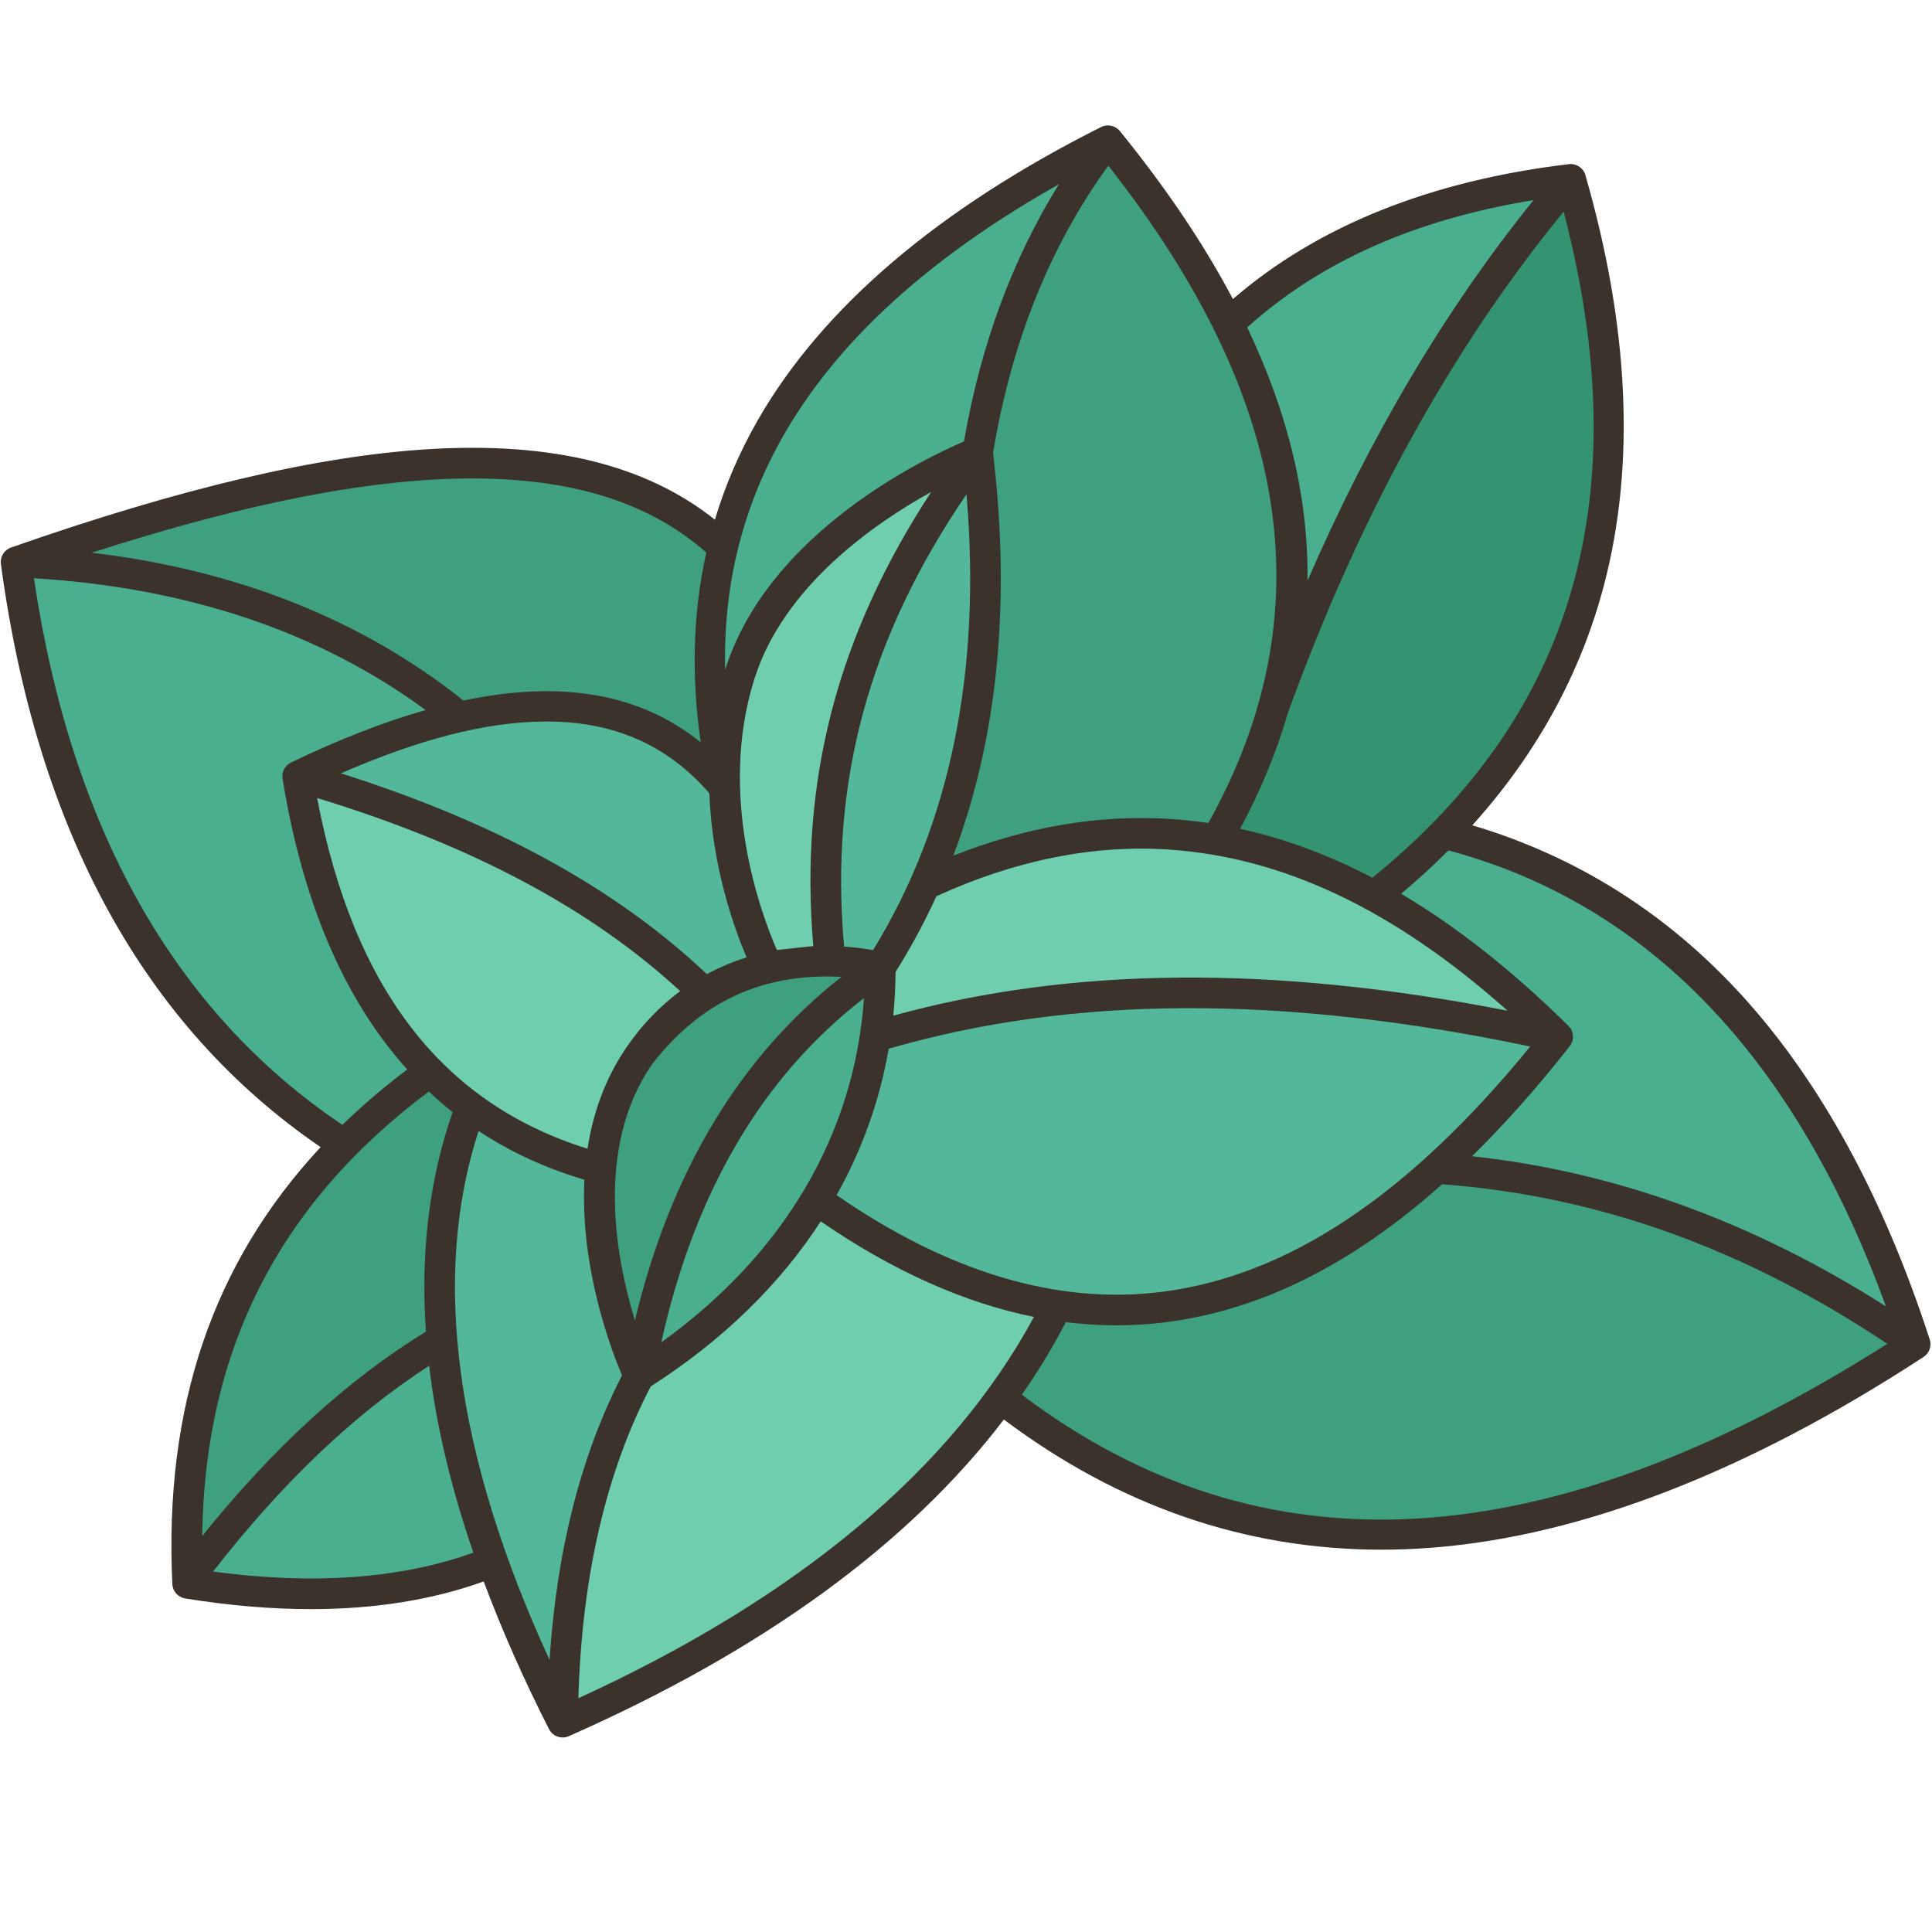 <svg xmlns="http://www.w3.org/2000/svg" xmlns:xlink="http://www.w3.org/1999/xlink" width="1024" zoomAndPan="magnify" viewBox="0 0 768 768" height="1024" preserveAspectRatio="xMidYMid meet" version="1.0"><defs><clipPath id="4abe9272ea"><path d="M 0 49 L 768 49 L 768 690.961 L 0 690.961 Z M 0 49 " clip-rule="nonzero"/></clipPath></defs><path fill="#6fceae" d="M 573.992 331.266 C 640.578 262.969 654.32 175.18 624.367 71.297 C 569.227 77.867 523.051 95.93 488.316 128.672 C 476.172 104.207 459.977 79.969 440.438 55.93 C 352.371 100.219 302.879 154.441 287.477 217.461 C 231.086 164.227 127.332 181.098 6.391 223.395 C 21.035 332.223 65.141 408.723 136.844 454.941 C 95.445 496.707 71.23 551.738 74.531 627.977 C 74.547 628.449 74.578 628.934 74.594 629.406 C 120.438 636.785 161.301 634.777 195.805 620.797 C 203.219 641.379 212.516 662.652 223.656 684.59 C 300.457 650.691 359.785 608.336 397.91 555.723 C 504.16 639.023 626.91 622.012 761.305 534.332 C 725.277 423.344 663.863 353.965 573.992 331.266 Z M 288.023 313.008 C 288.023 312.977 288.023 312.945 288.023 312.902 C 288.039 312.945 288.039 312.992 288.055 313.039 C 288.039 313.023 288.039 313.023 288.023 313.008 Z M 288.023 313.008 " fill-opacity="1" fill-rule="nonzero"/><path fill="#349370" d="M 624.367 71.297 C 654.32 175.18 640.578 262.969 573.992 331.266 C 565.559 339.906 556.273 348.23 546.137 356.246 C 525.758 345.156 504.906 337.562 483.523 333.867 C 493.582 316.508 500.98 299.285 505.926 282.215 C 535.605 199.887 574.738 129.156 624.367 71.297 Z M 624.367 71.297 " fill-opacity="1" fill-rule="nonzero"/><path fill="#3fa07f" d="M 175.531 532.645 L 175.516 532.645 C 138.363 554.84 105.031 587.523 74.531 627.977 C 71.23 551.738 95.445 496.707 136.844 454.941 C 147.16 444.508 158.562 434.922 170.875 426.02 C 175.914 431.117 181.316 435.805 187.082 440.078 C 176.477 468.469 172.746 499.371 175.531 532.645 Z M 175.531 532.645 " fill-opacity="1" fill-rule="nonzero"/><path fill="#3fa07f" d="M 571.039 464.496 C 640.152 469.152 703.102 493.953 761.305 534.332 C 626.91 622.012 504.16 639.023 397.91 555.723 C 406.402 544.008 413.863 531.777 420.207 519.012 L 420.207 518.996 C 434.562 521.172 448.609 521.324 462.383 519.605 C 500.629 514.812 536.719 495.535 571.039 464.496 Z M 571.039 464.496 " fill-opacity="1" fill-rule="nonzero"/><path fill="#3fa07f" d="M 488.316 128.672 C 513.203 178.77 521.102 229.832 505.926 282.215 C 500.98 299.285 493.582 316.508 483.523 333.867 C 477.254 332.77 470.938 332.027 464.574 331.613 C 433.465 329.637 401.215 335.906 367.684 351.652 C 389.602 302.633 396.57 245.348 388.598 179.867 C 396.754 129.855 414.578 89.066 440.438 55.93 C 459.977 79.969 476.172 104.207 488.316 128.672 Z M 488.316 128.672 " fill-opacity="1" fill-rule="nonzero"/><path fill="#3fa07f" d="M 288.023 312.902 C 288.023 312.945 288.023 312.977 288.023 313.008 C 261.965 281.695 225.684 275.109 182.625 284.953 C 135.898 246.902 77.148 226.375 6.391 223.395 C 127.332 181.098 231.086 164.227 287.477 217.461 C 280.152 247.344 280.504 279.188 288.023 312.887 Z M 288.023 312.902 " fill-opacity="1" fill-rule="nonzero"/><path fill="#3fa07f" d="M 329.984 382.113 C 341.918 382.371 349.953 384.547 349.953 384.547 C 299.18 418.855 267.203 472.973 254.008 546.898 C 254.008 546.898 235.059 506.461 238.816 464.496 C 240.172 449.191 244.57 433.688 254.008 419.859 C 261.77 408.492 270.75 400.43 280.031 394.738 C 288.434 389.613 297.078 386.434 305.312 384.547 C 314.34 382.461 322.848 381.945 329.984 382.113 Z M 329.984 382.113 " fill-opacity="1" fill-rule="nonzero"/><path fill="#4aaf8f" d="M 573.992 331.266 C 663.863 353.965 725.277 423.344 761.305 534.332 C 703.102 493.953 640.152 469.152 571.039 464.496 C 587.477 449.633 603.52 432.074 619.195 412.129 C 595.496 388.746 571.176 369.863 546.137 356.246 C 556.273 348.23 565.559 339.906 573.992 331.266 Z M 573.992 331.266 " fill-opacity="1" fill-rule="nonzero"/><path fill="#4aaf8f" d="M 624.367 71.297 C 574.738 129.156 535.605 199.887 505.926 282.215 C 521.102 229.832 513.203 178.77 488.316 128.672 C 523.051 95.93 569.227 77.867 624.367 71.297 Z M 624.367 71.297 " fill-opacity="1" fill-rule="nonzero"/><path fill="#4aaf8f" d="M 440.438 55.93 C 414.578 89.066 396.754 129.855 388.598 179.867 C 388.598 179.867 312.801 209.047 294.125 267.883 C 289.242 283.293 287.672 298.629 288.023 312.887 C 280.504 279.188 280.152 247.344 287.477 217.461 C 302.879 154.441 352.371 100.219 440.438 55.93 Z M 440.438 55.93 " fill-opacity="1" fill-rule="nonzero"/><path fill="#4aaf8f" d="M 118.336 308.582 C 126.434 358.531 143.402 398.301 170.875 426.02 C 158.562 434.922 147.16 444.508 136.844 454.941 C 65.141 408.723 21.035 332.223 6.391 223.395 C 77.148 226.375 135.898 246.902 182.625 284.953 C 162.551 289.547 141.012 297.703 118.336 308.582 Z M 118.336 308.582 " fill-opacity="1" fill-rule="nonzero"/><path fill="#4aaf8f" d="M 175.531 532.645 C 177.832 560.41 184.664 589.82 195.805 620.797 C 161.301 634.777 120.438 636.785 74.594 629.406 C 74.578 628.934 74.547 628.449 74.531 627.977 C 105.031 587.523 138.363 554.84 175.516 532.645 Z M 175.531 532.645 " fill-opacity="1" fill-rule="nonzero"/><path fill="#4aaf8f" d="M 324.445 476.805 C 308.539 503.309 285.133 527.242 254.008 546.898 C 267.203 472.973 299.18 418.855 349.953 384.547 C 349.953 393.828 349.254 403.047 347.852 412.129 C 344.398 434.691 336.621 456.512 324.445 476.805 Z M 324.445 476.805 " fill-opacity="1" fill-rule="nonzero"/><path fill="#53b79a" d="M 238.801 464.496 L 238.816 464.496 C 235.059 506.461 254.008 546.898 254.008 546.898 C 234.098 584.25 223.992 630.152 223.656 684.59 C 212.516 662.652 203.219 641.379 195.805 620.797 C 184.664 589.82 177.832 560.41 175.531 532.645 C 172.746 499.371 176.477 468.469 187.082 440.078 C 201.863 451.02 219.047 459.234 238.801 464.496 Z M 238.801 464.496 " fill-opacity="1" fill-rule="nonzero"/><path fill="#53b79a" d="M 619.195 412.129 C 603.52 432.074 587.477 449.633 571.039 464.496 C 536.719 495.535 500.629 514.812 462.383 519.605 C 448.609 521.324 434.562 521.172 420.207 518.996 C 389.707 514.418 357.852 500.754 324.445 476.805 C 336.621 456.512 344.398 434.691 347.852 412.129 C 430.328 387.332 521.816 390.57 619.195 412.129 Z M 619.195 412.129 " fill-opacity="1" fill-rule="nonzero"/><path fill="#53b79a" d="M 388.598 179.867 C 396.57 245.348 389.602 302.633 367.684 351.652 C 362.586 363.062 356.68 374.031 349.953 384.547 C 349.953 384.547 341.918 382.371 329.984 382.113 C 321.949 306.297 342.496 241.637 388.598 179.867 Z M 388.598 179.867 " fill-opacity="1" fill-rule="nonzero"/><path fill="#53b79a" d="M 288.023 313.008 C 289.074 353.113 305.312 384.547 305.312 384.547 C 297.078 386.434 288.434 389.613 280.031 394.738 C 237.934 353.555 182.047 326.93 118.336 308.582 C 141.012 297.703 162.551 289.547 182.625 284.953 C 225.684 275.109 261.965 281.695 288.023 313.008 Z M 288.023 313.008 " fill-opacity="1" fill-rule="nonzero"/><path fill="#6fceae" d="M 546.137 356.246 C 571.176 369.863 595.496 388.746 619.195 412.129 C 521.816 390.57 430.328 387.332 347.852 412.129 C 349.254 403.047 349.953 393.828 349.953 384.547 C 356.68 374.031 362.586 363.062 367.684 351.652 C 401.215 335.906 433.465 329.637 464.574 331.613 C 470.938 332.027 477.254 332.77 483.523 333.867 C 504.906 337.562 525.758 345.156 546.137 356.246 Z M 546.137 356.246 " fill-opacity="1" fill-rule="nonzero"/><path fill="#6fceae" d="M 420.207 518.996 L 420.207 519.012 C 413.863 531.777 406.402 544.008 397.91 555.723 C 359.785 608.336 300.457 650.691 223.656 684.59 C 223.992 630.152 234.098 584.25 254.008 546.898 C 285.133 527.242 308.539 503.309 324.445 476.805 C 357.852 500.754 389.707 514.418 420.207 518.996 Z M 420.207 518.996 " fill-opacity="1" fill-rule="nonzero"/><path fill="#6fceae" d="M 294.125 267.883 C 312.801 209.047 388.598 179.867 388.598 179.867 C 342.496 241.637 321.949 306.297 329.984 382.113 C 322.848 381.945 314.34 382.461 305.312 384.547 C 305.312 384.547 289.074 353.113 288.023 313.008 C 288.039 313.023 288.039 313.023 288.055 313.039 C 288.039 312.992 288.039 312.945 288.023 312.902 L 288.023 312.887 C 287.672 298.629 289.242 283.293 294.125 267.883 Z M 294.125 267.883 " fill-opacity="1" fill-rule="nonzero"/><path fill="#6fceae" d="M 280.031 394.738 C 270.75 400.43 261.77 408.492 254.008 419.859 C 244.57 433.688 240.172 449.191 238.816 464.496 L 238.801 464.496 C 219.047 459.234 201.863 451.02 187.082 440.078 C 181.316 435.805 175.914 431.117 170.875 426.02 C 143.402 398.301 126.434 358.531 118.336 308.582 C 182.047 326.93 237.934 353.555 280.031 394.738 Z M 280.031 394.738 " fill-opacity="1" fill-rule="nonzero"/><g clip-path="url(#4abe9272ea)"><path fill="#3a322b" d="M 767.094 532.445 C 748.715 475.836 723.562 429.789 692.332 395.582 C 662.605 363.02 626.621 340.352 585.266 328.066 C 610.863 299.664 628.426 267.652 637.645 232.449 C 650.129 184.789 647.629 130 630.219 69.609 C 629.395 66.742 626.617 64.891 623.648 65.254 C 568.531 71.828 523.66 89.867 490.105 118.883 C 478.523 96.965 463.551 74.727 445.16 52.098 C 443.355 49.879 440.25 49.211 437.699 50.496 C 372.949 83.055 327.117 122.125 301.461 166.621 C 294.09 179.406 288.336 192.734 284.18 206.57 C 256.801 184.82 219.582 175.629 170.777 178.527 C 126.594 181.148 72.168 193.945 4.383 217.648 C 1.656 218.605 -0.027 221.344 0.359 224.207 C 14.609 330.16 57.363 408.098 127.453 455.996 C 84.527 502.117 65.168 559.375 68.508 629.691 C 68.645 632.566 70.777 634.949 73.617 635.41 C 91.172 638.242 107.852 639.652 123.605 639.652 C 148.988 639.652 171.949 635.969 192.281 628.648 C 199.352 647.609 207.984 667.172 218.23 687.34 C 219.301 689.445 221.434 690.672 223.66 690.672 C 224.484 690.672 225.316 690.504 226.117 690.152 C 303.301 656.086 361.238 613.875 399.055 564.277 C 444.805 598.66 495.188 616.023 549.164 616.023 C 555.898 616.023 562.691 615.75 569.535 615.211 C 629.133 610.5 694.773 585.004 764.633 539.422 C 766.934 537.918 767.945 535.062 767.094 532.445 Z M 749.676 519.297 C 697.035 485.734 641.828 465.707 585.156 459.629 C 598.133 446.898 611.062 432.336 623.988 415.891 C 625.902 413.457 625.684 409.973 623.48 407.801 C 601.242 385.863 579.141 368.406 556.957 355.285 C 563.602 349.711 569.875 343.969 575.785 338.051 C 655.215 359.352 713.645 420.266 749.676 519.297 Z M 259.031 423.285 C 280.766 395.09 307.133 386.926 334.488 388.32 C 294.102 420.023 266.555 465.824 252.379 524.883 C 244.762 499.984 236.59 456.137 259.031 423.285 Z M 233.551 456.629 C 175.715 438.605 140.461 392.879 126.059 317.223 C 187.469 335.977 234.84 361.172 270.387 393.996 C 262.242 400.039 255.047 407.531 248.973 416.422 C 240.363 429.027 235.672 442.832 233.551 456.629 Z M 347.043 377.703 C 344.27 377.195 340.332 376.609 335.543 376.273 C 329.723 311.129 345.273 253.504 384.195 196.504 C 390.195 266.934 377.719 327.801 347.043 377.703 Z M 372.223 356.281 C 403.25 342.047 434.18 335.773 464.184 337.688 C 509.879 340.59 554.234 361.613 599.258 401.766 C 506.184 383.57 426.012 384.227 355.078 403.734 C 355.656 398.004 355.957 392.199 356.008 386.336 C 362.07 376.703 367.477 366.68 372.223 356.281 Z M 323.297 376.078 L 308.816 377.633 C 302.727 363.684 285.043 316.621 299.934 269.715 C 311.527 233.18 347.137 208.305 370.18 195.547 C 332.719 252.691 317.703 310.738 323.297 376.078 Z M 343.43 396.781 C 339.742 450.828 311.578 498.652 262.879 533.586 C 276.129 473.73 303.164 427.812 343.43 396.781 Z M 353.27 416.895 C 426.418 395.695 509.969 395.387 608.289 416.004 C 559.883 475.316 511.832 507.273 461.621 513.562 C 420.387 518.719 376.988 505.781 332.559 475.082 C 342.738 456.93 349.711 437.422 353.27 416.895 Z M 545.555 348.918 C 528.129 339.793 510.629 333.336 492.941 329.48 C 501.113 314.305 507.414 299.059 511.855 283.719 C 540.09 205.57 576.98 138.504 621.582 84.133 C 651.008 196.832 626.078 283.574 545.555 348.918 Z M 609.621 79.531 C 574.812 122.617 544.719 173.312 519.754 230.84 C 520.129 197.902 512.152 164.414 495.777 130.145 C 524.922 103.965 562.301 87.309 609.621 79.531 Z M 440.574 65.867 C 513.59 158.621 526.609 244.207 480.332 327.16 C 475.227 326.41 470.102 325.867 464.957 325.539 C 436.754 323.742 407.879 328.672 378.938 340.168 C 396.59 293.523 401.914 239.898 394.742 180.051 C 402.031 136.055 417.43 97.684 440.574 65.867 Z M 420.965 73.207 C 402.5 102.824 389.84 137.121 383.184 175.504 C 368.059 181.949 305.648 211.469 288.328 266.035 C 288.297 266.125 288.277 266.219 288.246 266.312 C 286.461 188.059 330.238 124.461 420.965 73.207 Z M 296.789 380.586 C 291.258 382.324 285.98 384.531 280.988 387.227 C 244.945 353.148 197.191 326.941 135.508 307.414 C 166.594 293.867 192.945 287.098 215.688 286.82 C 243.324 286.445 265.031 295.832 281.969 315.32 C 283.082 344.742 291.938 369.219 296.789 380.586 Z M 171.496 190.68 C 219.746 187.832 255.512 197.324 280.766 219.645 C 275.457 243.449 274.711 268.656 278.555 295.098 C 254.586 275.73 223.359 270.207 184.258 278.48 C 143.844 246.293 94.242 226.586 36.465 219.707 C 90.297 202.387 134.672 192.859 171.496 190.68 Z M 13.477 229.859 C 74.625 233.578 126.91 251.18 169.172 282.25 C 152.645 286.973 134.848 293.898 115.703 303.09 C 113.273 304.254 111.898 306.883 112.328 309.547 C 120.312 358.82 136.902 397.422 161.871 425.121 C 152.59 432.145 144.008 439.48 136.121 447.145 C 69.551 402.453 28.32 329.41 13.477 229.859 Z M 170.461 433.906 C 173.504 436.777 176.656 439.508 179.918 442.094 C 170.656 468.75 167.117 497.871 169.305 529.332 C 138.078 548.559 108.84 575.262 80.363 610.605 C 81.375 536.422 110.977 478.438 170.461 433.906 Z M 84.699 624.719 C 112.363 589.227 140.59 562.344 170.582 542.91 C 173.379 566.449 179.238 591.23 188.16 617.199 C 159.363 627.574 124.621 630.09 84.699 624.719 Z M 218.457 659.863 C 180.906 578.121 171.434 507.52 190.238 449.582 C 202.855 457.918 216.891 464.379 232.312 468.965 C 230.508 504.238 243.141 537.051 247.266 546.727 C 230.93 578.441 221.273 616.398 218.457 659.863 Z M 229.914 675.082 C 231.289 626.637 240.965 584.988 258.688 551.121 C 287.254 532.828 309.977 510.625 326.258 485.516 C 354.875 505.191 383.215 517.879 411.008 523.496 C 378.289 584.031 317.434 634.969 229.914 675.082 Z M 406.211 554.434 C 412.73 545.062 418.551 535.441 423.676 525.57 C 430.41 526.41 437.113 526.844 443.773 526.844 C 450.266 526.844 456.719 526.441 463.137 525.641 C 500.938 520.902 537.328 502.816 573.254 470.766 C 635.148 475.398 693.168 496.176 750.254 534.188 C 614.828 620.102 502.152 626.738 406.211 554.434 Z M 406.211 554.434 " fill-opacity="1" fill-rule="nonzero"/></g></svg>